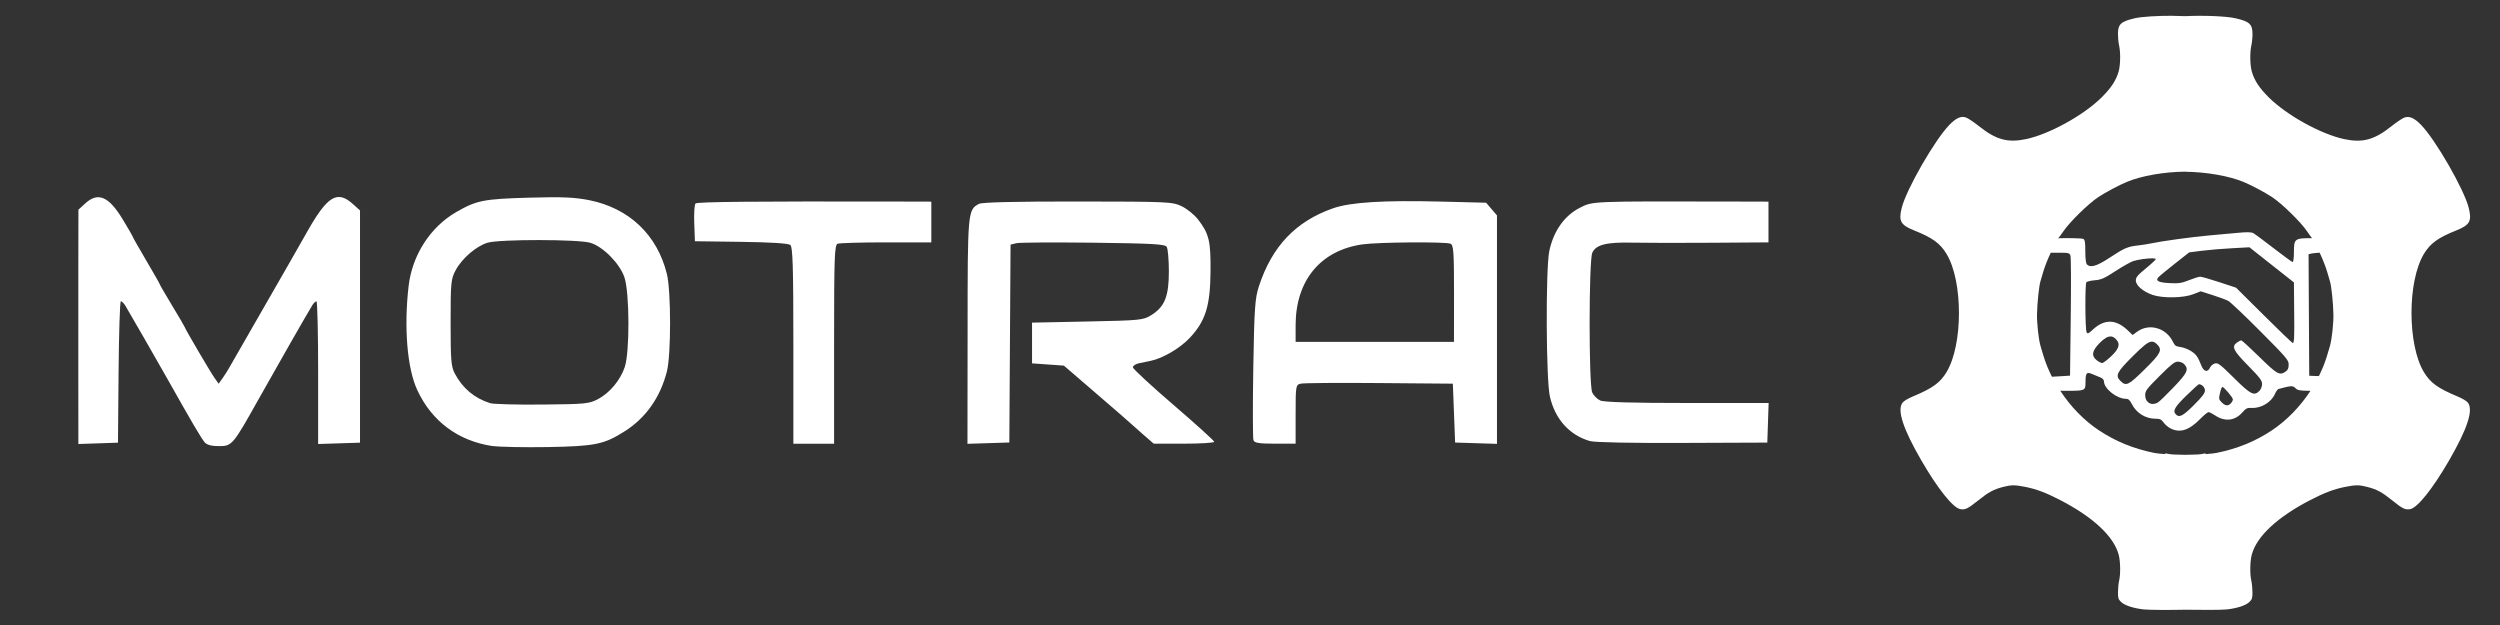 <?xml version="1.0" encoding="UTF-8" standalone="no"?>
<!-- Created with Inkscape (http://www.inkscape.org/) -->

<svg
   xmlns:dc="http://purl.org/dc/elements/1.1/"
   xmlns:cc="http://creativecommons.org/ns#"
   xmlns:rdf="http://www.w3.org/1999/02/22-rdf-syntax-ns#"
   xmlns:svg="http://www.w3.org/2000/svg"
   xmlns="http://www.w3.org/2000/svg"
   xmlns:sodipodi="http://sodipodi.sourceforge.net/DTD/sodipodi-0.dtd"
   xmlns:inkscape="http://www.inkscape.org/namespaces/inkscape"
   width="200"
   height="50"
   viewBox="0 0 52.917 13.229"
   version="1.1"
   id="svg4612"
   inkscape:version="0.92.4 (5da689c313, 2019-01-14)"
   sodipodi:docname="logo-bco-motracsa.svg">
  <rect x="0" y="0" width="52.917" height="13.229" fill="#333333" stroke="none"/>
  <defs
     id="defs4606" />
  <sodipodi:namedview
     id="base"
     pagecolor="#ffffff"
     bordercolor="#666666"
     borderopacity="1.0"
     inkscape:pageopacity="0.0"
     inkscape:pageshadow="2"
     inkscape:zoom="2.8"
     inkscape:cx="26.75939"
     inkscape:cy="47.310195"
     inkscape:document-units="mm"
     inkscape:current-layer="layer1"
     showgrid="false"
     units="px"
     inkscape:window-width="1920"
     inkscape:window-height="1018"
     inkscape:window-x="-8"
     inkscape:window-y="-8"
     inkscape:window-maximized="1" />
  <g
     inkscape:label="Capa 1"
     inkscape:groupmode="layer"
     id="layer1"
     transform="translate(0,-283.771)">
    <path
       style="fill:#ffffff;fill-opacity:1;stroke-width:0.028"
       d="m 45.988,284.105 h 1.76e-4 c -0.309,-0.001 -0.647,0.016 -0.809,0.054 -0.29,0.068 -0.35,0.126 -0.349,0.336 3.55e-4,0.074 0.011,0.181 0.024,0.236 0.034,0.148 0.029,0.425 -0.011,0.559 -0.055,0.187 -0.158,0.342 -0.356,0.54 -0.38,0.379 -1.113,0.783 -1.605,0.886 -0.388,0.081 -0.635,0.012 -0.997,-0.277 -0.108,-0.086 -0.231,-0.168 -0.273,-0.182 -0.105,-0.035 -0.208,0.011 -0.349,0.156 -0.309,0.317 -0.911,1.364 -1.009,1.755 -0.071,0.281 -0.025,0.365 0.257,0.478 0.394,0.157 0.555,0.274 0.692,0.501 0.349,0.579 0.349,1.918 -1.69e-4,2.499 -0.137,0.227 -0.295,0.342 -0.712,0.516 -0.108,0.045 -0.195,0.097 -0.222,0.134 -0.116,0.157 0.012,0.551 0.399,1.219 0.346,0.598 0.669,1.003 0.823,1.032 0.106,0.02 0.159,-0.006 0.389,-0.19 0.215,-0.172 0.317,-0.227 0.526,-0.281 0.165,-0.043 0.245,-0.043 0.464,9.2e-4 0.236,0.047 0.44,0.124 0.74,0.28 0.693,0.359 1.128,0.764 1.234,1.149 0.039,0.141 0.044,0.416 0.011,0.556 -0.013,0.056 -0.024,0.165 -0.024,0.243 -5.3e-4,0.127 0.006,0.149 0.063,0.206 0.072,0.072 0.255,0.133 0.474,0.159 0.113,0.013 0.552,0.014 0.886,0.007 0.334,0.006 0.773,0.006 0.886,-0.007 0.22,-0.025 0.402,-0.086 0.474,-0.159 0.057,-0.057 0.064,-0.08 0.063,-0.206 -3.52e-4,-0.078 -0.011,-0.187 -0.024,-0.243 -0.033,-0.14 -0.028,-0.414 0.011,-0.556 0.106,-0.385 0.541,-0.79 1.234,-1.149 0.3,-0.155 0.504,-0.233 0.74,-0.28 0.22,-0.044 0.299,-0.044 0.464,-9.2e-4 0.209,0.054 0.311,0.108 0.526,0.281 0.229,0.184 0.283,0.21 0.389,0.19 0.154,-0.029 0.477,-0.434 0.823,-1.032 0.386,-0.668 0.515,-1.062 0.399,-1.219 -0.027,-0.036 -0.114,-0.089 -0.222,-0.134 -0.417,-0.174 -0.576,-0.289 -0.712,-0.516 -0.349,-0.581 -0.349,-1.919 -1.78e-4,-2.499 0.137,-0.227 0.298,-0.344 0.692,-0.501 0.282,-0.113 0.328,-0.197 0.257,-0.478 -0.098,-0.391 -0.701,-1.438 -1.009,-1.755 -0.141,-0.144 -0.243,-0.19 -0.349,-0.155 -0.042,0.014 -0.165,0.096 -0.273,0.182 -0.362,0.289 -0.609,0.358 -0.997,0.277 -0.493,-0.103 -1.225,-0.507 -1.605,-0.886 -0.198,-0.198 -0.301,-0.353 -0.356,-0.54 -0.04,-0.134 -0.045,-0.412 -0.011,-0.559 0.013,-0.056 0.024,-0.162 0.024,-0.236 8.82e-4,-0.21 -0.059,-0.268 -0.349,-0.336 -0.211,-0.05 -0.719,-0.065 -1.075,-0.047 -0.083,-0.004 -0.173,-0.006 -0.266,-0.007 z m 0.266,3.301 h 1.77e-4 c 0.449,0.006 0.922,0.087 1.234,0.216 0.167,0.069 0.454,0.221 0.606,0.322 0.209,0.138 0.611,0.531 0.74,0.725 0.049,0.074 0.097,0.138 0.107,0.142 5.3e-4,1.7e-4 0.001,8.8e-4 0.002,9.2e-4 -0.376,1.9e-4 -0.388,0.011 -0.388,0.297 0,0.115 -0.012,0.209 -0.026,0.209 -0.014,0 -0.195,-0.131 -0.401,-0.291 -0.206,-0.16 -0.402,-0.305 -0.434,-0.322 -0.042,-0.022 -0.137,-0.024 -0.323,-0.006 -0.145,0.014 -0.422,0.039 -0.616,0.056 -0.353,0.031 -1.014,0.122 -1.224,0.168 -0.062,0.014 -0.188,0.034 -0.281,0.044 -0.219,0.025 -0.285,0.054 -0.601,0.262 -0.267,0.176 -0.401,0.215 -0.476,0.139 -0.021,-0.021 -0.034,-0.126 -0.034,-0.278 0,-0.197 -0.009,-0.248 -0.044,-0.262 -0.041,-0.016 -0.339,-0.02 -0.533,-0.014 0.002,-0.002 0.004,-0.004 0.006,-0.005 0.009,-0.004 0.057,-0.068 0.107,-0.142 0.129,-0.193 0.531,-0.587 0.74,-0.725 0.152,-0.1 0.439,-0.253 0.606,-0.322 0.312,-0.129 0.785,-0.211 1.234,-0.216 z m 1.359,1.599 0.471,0.372 0.471,0.372 0.004,0.425 c 0.002,0.234 0.004,0.469 0.004,0.523 3.54e-4,0.054 -0.001,0.152 -0.004,0.218 -0.003,0.066 -0.014,0.119 -0.026,0.119 -0.012,0 -0.287,-0.264 -0.612,-0.587 l -0.591,-0.587 -0.352,-0.116 c -0.193,-0.064 -0.376,-0.116 -0.406,-0.116 -0.03,0 -0.136,0.033 -0.237,0.073 -0.154,0.062 -0.217,0.072 -0.402,0.063 -0.236,-0.011 -0.312,-0.047 -0.251,-0.12 0.02,-0.024 0.175,-0.153 0.346,-0.287 l 0.31,-0.244 0.273,-0.035 c 0.15,-0.019 0.437,-0.043 0.636,-0.053 z m 1.486,0.113 c 0.063,0.133 0.129,0.299 0.162,0.414 0.02,0.068 0.045,0.155 0.057,0.194 0.031,0.099 0.068,0.454 0.073,0.693 0.004,0.195 -0.033,0.534 -0.073,0.673 -0.011,0.037 -0.038,0.128 -0.06,0.202 -0.044,0.148 -0.103,0.294 -0.174,0.437 -0.068,-0.002 -0.14,-0.002 -0.205,-0.007 l -0.007,-1.286 -0.007,-1.286 0.064,-0.015 c 0.026,-0.006 0.096,-0.013 0.171,-0.018 z m -5.689,0.002 h 0.168 c 0.209,0 0.227,0.005 0.247,0.063 0.012,0.035 0.015,0.62 0.006,1.301 l -0.015,1.238 -0.225,0.014 -0.158,0.009 c -0.075,-0.148 -0.137,-0.3 -0.183,-0.453 -0.022,-0.074 -0.049,-0.165 -0.06,-0.202 -0.04,-0.139 -0.077,-0.478 -0.073,-0.673 0.005,-0.239 0.042,-0.594 0.073,-0.693 0.012,-0.039 0.038,-0.126 0.057,-0.194 0.033,-0.114 0.098,-0.278 0.161,-0.411 z m 2.165,0.121 c 0.034,8.8e-4 0.056,0.005 0.056,0.013 0,0.015 -0.095,0.104 -0.211,0.199 -0.175,0.143 -0.211,0.187 -0.211,0.255 0,0.104 0.15,0.234 0.351,0.304 0.214,0.075 0.655,0.068 0.863,-0.013 l 0.159,-0.062 0.249,0.079 c 0.137,0.043 0.287,0.099 0.333,0.123 0.046,0.024 0.353,0.315 0.682,0.646 0.559,0.562 0.598,0.608 0.598,0.704 0,0.074 -0.017,0.115 -0.063,0.146 -0.128,0.09 -0.181,0.061 -0.556,-0.308 -0.197,-0.193 -0.37,-0.352 -0.384,-0.352 -0.014,0 -0.054,0.02 -0.088,0.044 -0.124,0.087 -0.085,0.169 0.233,0.492 0.249,0.253 0.295,0.314 0.295,0.388 0,0.051 -0.024,0.112 -0.056,0.145 -0.114,0.114 -0.182,0.08 -0.537,-0.271 -0.294,-0.291 -0.339,-0.325 -0.404,-0.309 -0.04,0.009 -0.088,0.05 -0.105,0.088 -0.048,0.105 -0.13,0.088 -0.18,-0.036 -0.078,-0.195 -0.109,-0.24 -0.218,-0.312 -0.059,-0.039 -0.161,-0.079 -0.225,-0.087 -0.095,-0.013 -0.124,-0.031 -0.156,-0.1 -0.141,-0.306 -0.508,-0.413 -0.765,-0.224 l -0.094,0.069 -0.1,-0.096 c -0.256,-0.245 -0.502,-0.248 -0.755,-0.007 -0.077,0.073 -0.097,0.081 -0.119,0.046 -0.031,-0.049 -0.036,-1.011 -0.006,-1.058 0.011,-0.017 0.092,-0.037 0.179,-0.044 0.136,-0.011 0.197,-0.038 0.435,-0.192 0.152,-0.099 0.321,-0.194 0.376,-0.213 0.103,-0.035 0.321,-0.062 0.424,-0.06 z m -0.898,1.651 c 0.039,10e-4 0.074,0.021 0.109,0.056 0.1,0.1 0.073,0.201 -0.097,0.362 -0.084,0.08 -0.171,0.145 -0.193,0.145 -0.022,0 -0.073,-0.026 -0.114,-0.058 -0.12,-0.094 -0.101,-0.204 0.063,-0.368 0.095,-0.095 0.168,-0.139 0.232,-0.136 z m 0.868,0.11 c 0.041,-0.002 0.075,0.02 0.114,0.058 0.117,0.117 0.081,0.19 -0.263,0.529 -0.346,0.341 -0.394,0.364 -0.515,0.243 -0.112,-0.112 -0.074,-0.186 0.268,-0.526 0.214,-0.213 0.318,-0.301 0.396,-0.304 z m 0.554,0.424 c 0.049,0 0.107,0.023 0.136,0.055 0.099,0.11 0.066,0.181 -0.225,0.486 -0.152,0.159 -0.302,0.304 -0.334,0.323 -0.136,0.079 -0.269,0.002 -0.269,-0.154 0,-0.093 0.029,-0.131 0.304,-0.406 0.253,-0.253 0.318,-0.304 0.389,-0.304 z m -1.888,0.24 c 0.019,0.002 0.043,0.009 0.073,0.022 0.053,0.022 0.131,0.055 0.173,0.071 0.046,0.018 0.077,0.052 0.077,0.083 0,0.154 0.271,0.37 0.464,0.37 0.052,0 0.083,0.027 0.123,0.106 0.101,0.198 0.292,0.316 0.507,0.316 0.091,0 0.122,0.015 0.169,0.081 0.031,0.044 0.099,0.101 0.15,0.126 v 0 c 0.2,0.099 0.39,0.037 0.626,-0.204 0.077,-0.079 0.155,-0.143 0.175,-0.143 0.019,0 0.08,0.031 0.136,0.068 0.206,0.14 0.423,0.117 0.578,-0.06 0.078,-0.089 0.106,-0.102 0.198,-0.097 0.2,0.012 0.418,-0.12 0.495,-0.299 0.022,-0.051 0.055,-0.097 0.074,-0.102 0.277,-0.073 0.301,-0.074 0.358,-0.017 0.046,0.046 0.09,0.055 0.319,0.056 -0.219,0.334 -0.504,0.629 -0.819,0.838 -0.353,0.234 -0.728,0.387 -1.167,0.476 -0.052,0.011 -0.137,0.019 -0.236,0.026 v -0.017 l -0.079,0.015 c -0.026,0.005 -0.065,0.008 -0.112,0.011 -0.079,0.002 -0.159,0.005 -0.235,0.006 -0.076,-1.7e-4 -0.156,-0.002 -0.235,-0.006 -0.047,-0.002 -0.086,-0.006 -0.112,-0.011 l -0.079,-0.015 v 0.017 c -0.098,-0.006 -0.183,-0.015 -0.236,-0.026 -0.438,-0.089 -0.813,-0.242 -1.167,-0.476 -0.316,-0.209 -0.601,-0.504 -0.82,-0.839 0.04,7.1e-4 0.086,8.8e-4 0.14,8.8e-4 0.385,0 0.394,-0.004 0.394,-0.178 3.53e-4,-0.151 0.013,-0.204 0.07,-0.199 z m 2.333,0.238 c 0.064,0 0.128,0.067 0.128,0.133 0,0.056 -0.058,0.133 -0.234,0.308 -0.23,0.23 -0.308,0.271 -0.379,0.2 -0.075,-0.075 -0.032,-0.155 0.216,-0.397 0.137,-0.134 0.258,-0.244 0.269,-0.244 z m 0.495,0.056 c 0.035,0 0.224,0.224 0.224,0.265 0,0.022 -0.02,0.06 -0.044,0.084 -0.061,0.061 -0.116,0.055 -0.193,-0.022 -0.061,-0.061 -0.064,-0.076 -0.036,-0.197 0.016,-0.072 0.039,-0.131 0.05,-0.131 z"
       id="path4592"
       inkscape:connector-curvature="0" />
    <path
       style="fill:#ffffff;fill-opacity:1;stroke-width:0.048"
       d="m 10.424,293.213 c -0.727,-0.11 -1.282,-0.522 -1.59,-1.182 -0.215,-0.459 -0.287,-1.325 -0.185,-2.206 0.076,-0.653 0.457,-1.246 1.006,-1.564 0.43,-0.249 0.58,-0.279 1.541,-0.306 0.713,-0.02 0.97,-0.008 1.281,0.054 0.843,0.171 1.434,0.733 1.639,1.561 0.089,0.359 0.09,1.707 0.001,2.059 -0.139,0.55 -0.444,0.985 -0.891,1.269 -0.44,0.28 -0.627,0.318 -1.628,0.336 -0.5,0.008 -1.028,-0.002 -1.173,-0.023 z m 2.234,-0.994 c 0.249,-0.133 0.471,-0.399 0.566,-0.678 0.107,-0.315 0.103,-1.579 -0.007,-1.901 -0.1,-0.293 -0.452,-0.649 -0.721,-0.73 -0.254,-0.076 -1.923,-0.077 -2.175,-0.002 -0.24,0.072 -0.543,0.333 -0.677,0.584 -0.099,0.185 -0.106,0.261 -0.106,1.108 0,0.796 0.011,0.931 0.089,1.078 0.167,0.314 0.414,0.521 0.749,0.627 0.066,0.021 0.562,0.034 1.102,0.029 0.913,-0.008 0.996,-0.017 1.181,-0.116 z m -8.329,0.909 c -0.064,-0.071 -0.275,-0.43 -0.767,-1.305 -0.216,-0.383 -0.851,-1.488 -0.907,-1.579 -0.033,-0.054 -0.077,-0.097 -0.097,-0.097 -0.02,0 -0.041,0.673 -0.048,1.497 l -0.013,1.497 -0.419,0.014 -0.419,0.014 -0.001,-1.235 c -9.052e-4,-0.679 -7.245e-4,-1.795 1.208e-4,-2.48 l 0.002,-1.245 0.144,-0.132 c 0.27,-0.247 0.497,-0.151 0.791,0.333 0.118,0.194 0.214,0.361 0.214,0.371 0,0.009 0.129,0.237 0.287,0.505 0.158,0.268 0.287,0.495 0.287,0.505 0,0.009 0.119,0.214 0.263,0.453 0.145,0.239 0.263,0.441 0.263,0.449 0,0.026 0.547,0.959 0.635,1.082 l 0.084,0.118 0.084,-0.118 c 0.046,-0.065 0.107,-0.161 0.136,-0.214 0.029,-0.053 0.351,-0.613 0.715,-1.245 0.364,-0.632 0.783,-1.363 0.929,-1.623 0.434,-0.771 0.643,-0.902 0.972,-0.608 l 0.156,0.14 v 2.458 2.458 l -0.443,0.014 -0.443,0.014 v -1.51 c 0,-0.831 -0.016,-1.51 -0.036,-1.51 -0.02,0 -0.06,0.038 -0.088,0.084 -0.098,0.157 -0.767,1.328 -1.143,1.999 -0.539,0.962 -0.555,0.982 -0.835,0.982 -0.158,0 -0.253,-0.026 -0.305,-0.084 z m 12.464,-2.042 c 0,-1.668 -0.013,-2.088 -0.064,-2.13 -0.04,-0.034 -0.419,-0.058 -1.042,-0.066 l -0.978,-0.013 -0.014,-0.379 c -0.008,-0.208 0.004,-0.397 0.027,-0.42 0.036,-0.036 1.243,-0.047 4.261,-0.041 l 0.73,0.002 v 0.431 0.431 H 18.761 c -0.525,0 -0.988,0.013 -1.03,0.029 -0.067,0.026 -0.076,0.259 -0.076,2.131 v 2.102 h -0.431 -0.431 z m 3.688,-0.294 c 0,-2.543 0.003,-2.579 0.24,-2.706 0.064,-0.034 0.763,-0.051 2.091,-0.05 1.923,0.002 2.003,0.006 2.202,0.101 0.113,0.055 0.267,0.179 0.342,0.276 0.237,0.306 0.273,0.458 0.267,1.11 -0.007,0.727 -0.106,1.042 -0.438,1.398 -0.204,0.218 -0.571,0.435 -0.827,0.487 -0.065,0.013 -0.177,0.037 -0.25,0.052 -0.072,0.015 -0.13,0.054 -0.128,0.087 0.002,0.033 0.39,0.391 0.862,0.797 0.472,0.406 0.859,0.756 0.859,0.778 0,0.022 -0.288,0.04 -0.64,0.04 h -0.64 l -0.234,-0.203 c -0.129,-0.112 -0.245,-0.215 -0.258,-0.229 -0.013,-0.015 -0.336,-0.295 -0.717,-0.623 l -0.693,-0.597 -0.337,-0.024 -0.337,-0.024 v -0.431 -0.431 l 1.173,-0.024 c 1.127,-0.023 1.18,-0.028 1.354,-0.137 0.281,-0.175 0.37,-0.399 0.369,-0.927 -3.62e-4,-0.245 -0.021,-0.476 -0.045,-0.515 -0.037,-0.059 -0.295,-0.073 -1.554,-0.089 -0.83,-0.009 -1.564,-0.006 -1.631,0.011 l -0.121,0.03 -0.013,2.094 -0.013,2.094 -0.443,0.014 -0.443,0.014 z m 6.051,2.298 c -0.015,-0.04 -0.017,-0.724 -0.004,-1.521 0.021,-1.266 0.036,-1.484 0.118,-1.735 0.277,-0.849 0.78,-1.378 1.573,-1.655 0.367,-0.128 1.068,-0.172 2.287,-0.141 l 0.95,0.024 0.115,0.134 0.115,0.134 v 2.418 2.418 l -0.443,-0.014 -0.443,-0.014 -0.024,-0.623 -0.024,-0.623 -1.556,-0.013 c -0.856,-0.007 -1.605,-0.002 -1.664,0.013 -0.105,0.025 -0.108,0.043 -0.108,0.648 v 0.622 h -0.432 c -0.343,0 -0.438,-0.015 -0.46,-0.073 z m 4.245,-3.107 c 0,-0.89 -0.01,-1.028 -0.076,-1.054 -0.115,-0.044 -1.537,-0.033 -1.866,0.015 -0.886,0.128 -1.411,0.766 -1.411,1.713 v 0.35 h 1.676 1.676 z m 2.88,3.125 c -0.435,-0.126 -0.738,-0.46 -0.85,-0.939 -0.083,-0.351 -0.092,-2.711 -0.013,-3.087 0.09,-0.423 0.321,-0.749 0.65,-0.915 0.277,-0.139 0.207,-0.137 3.283,-0.13 l 0.706,0.002 v 0.431 0.431 l -1.185,0.008 c -0.652,0.005 -1.407,0.004 -1.678,-0.002 -0.565,-0.014 -0.787,0.041 -0.866,0.213 -0.075,0.164 -0.076,2.794 -0.002,2.958 0.029,0.064 0.106,0.141 0.17,0.17 0.079,0.036 0.679,0.053 1.84,0.053 h 1.724 l -0.014,0.419 -0.014,0.419 -1.796,0.007 c -1.048,0.005 -1.863,-0.011 -1.957,-0.039 z"
       id="path4529-8"
       inkscape:connector-curvature="0"
       sodipodi:nodetypes="ccsccsscsccccsccccsscscccssssccccccccscsssccscssscccccsscssccscccscccccscscccsccccsccccccsscscccccccsccccccccccccccsscccccccccccscsccsccscccscccccccccccccscccccc" />
  </g>
</svg>
